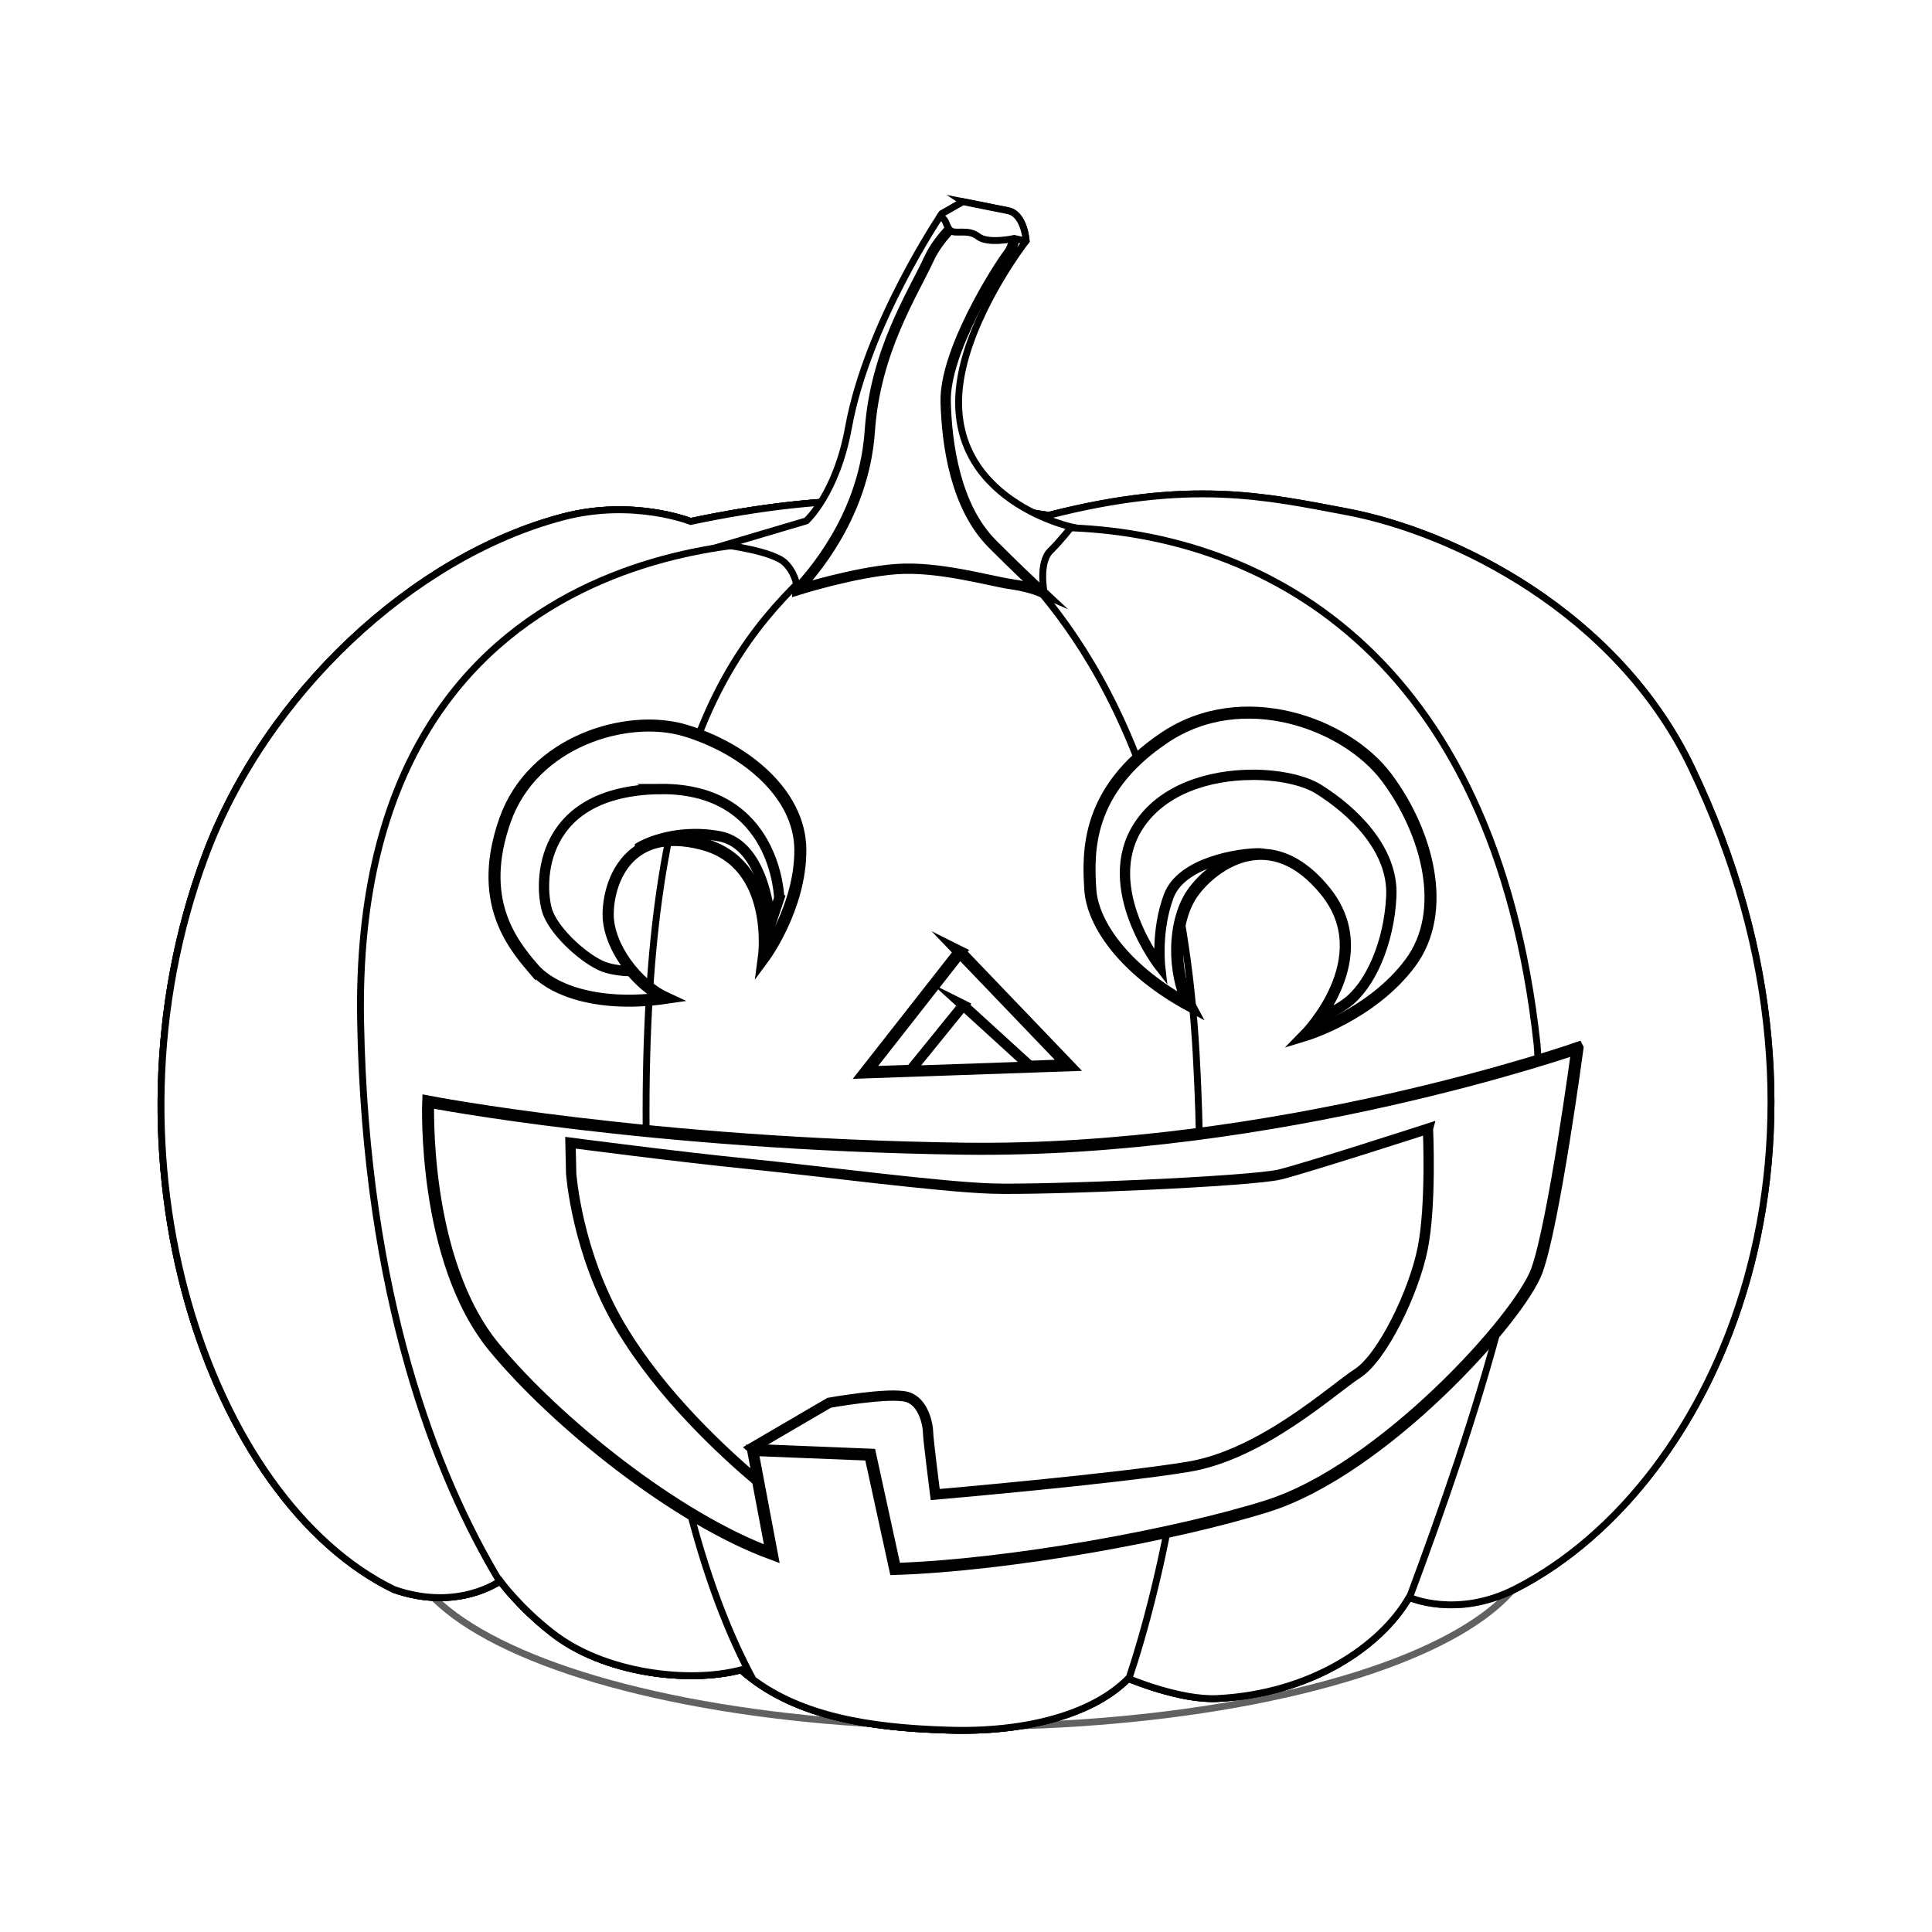 <svg:svg xmlns:dc="http://purl.org/dc/elements/1.1/" xmlns:ns2="http://creativecommons.org/ns#" xmlns:rdf="http://www.w3.org/1999/02/22-rdf-syntax-ns#" xmlns:svg="http://www.w3.org/2000/svg" enable-background="new 0 0 1000 1000" height="1125.278" id="svg3476" version="1.1" viewBox="-57.426 -89.137 1125.278 1125.278" width="1125.278" x="0px" y="0px" xml:space="preserve">
<svg:filter color-interpolation-filters="sRGB" height="1.626" id="filter4334" width="1.081" x="-.041" y="-.313">
	<svg:feGaussianBlur id="feGaussianBlur4336" stdDeviation="9.97" />
</svg:filter>
<svg:title id="title4674">Jack O' Lantern: Fred</svg:title>
<svg:path d="m344.85 214.58s-33.447-13.358-74.226-2.669c-87.59 22.961-173.42 103.34-208.48 197.46-65.612 176.14 2.268 374.97 109.92 427.31 37.264 13.033 61.809-5.011 61.809-5.011s11.052 15.277 30.069 30.068c29.845 23.739 79.709 29.821 110.25 21.717 29.065 25.724 70.446 33.599 120.28 35.081 45.521 1.564 84.691-9.233 105.24-30.069 0 0 30.032 12.776 51.786 11.693 54.68-2.721 95.19-30.312 111.78-58.939 0 0 27.689 12.589 62.033-4.957 118.55-60.567 206.87-260.94 102.24-478.77-43.083-89.692-137.47-136.73-201.02-148.65-46.692-8.759-90.644-18.958-173.18 2.168-71.81-11.73-129.22-13.16-208.5 3.57z" fill="#fff" fill-opacity=".503" id="path4626" stroke="#000" stroke-width="4" />
<svg:g enable-background="new    " filter="url(#filter4334)" id="path4320" opacity=".619">
	<svg:ellipse cx="507.23" cy="806.28" fill="#fff" opacity=".581" rx="329.26" ry="110.2" />
		<svg:ellipse cx="507.23" cy="806.28" fill="none" rx="329.26" ry="110.2" stroke="#000" stroke-miterlimit="10" stroke-width="4" />
</svg:g>
<svg:path d="m344.85 214.58s-33.447-13.358-74.226-2.669c-87.59 22.961-173.42 103.34-208.48 197.46-65.612 176.14 2.268 374.97 109.92 427.31 37.264 13.033 61.809-5.011 61.809-5.011s11.052 15.277 30.069 30.068c29.845 23.739 79.709 29.821 110.25 21.717 29.065 25.724 70.446 33.599 120.28 35.081 45.521 1.564 84.691-9.233 105.24-30.069 0 0 30.032 12.776 51.786 11.693 54.68-2.721 95.19-30.312 111.78-58.939 0 0 27.689 12.589 62.033-4.957 118.55-60.567 206.87-260.94 102.24-478.77-43.083-89.692-137.47-136.73-201.02-148.65-46.692-8.759-90.644-18.958-173.18 2.168-71.81-11.73-129.22-13.16-208.5 3.57z" fill="#fff" id="path3528" stroke="#000" stroke-miterlimit="10" stroke-width="4" />
<svg:path d="m458.12 202.11c-35.212-0.185-71.164 3.583-113.28 12.469 0 0-33.44-13.346-74.219-2.656-87.59 22.961-173.41 103.32-208.47 197.44-65.615 176.15 2.251 374.97 109.91 427.31 37.264 13.033 61.812-5 61.812-5s11.045 15.271 30.062 30.062c29.845 23.738 79.705 29.823 110.25 21.719 26.318 23.292 62.762 31.939 106.41 34.469v-715.16c-7.49-0.38-14.96-0.61-22.47-0.65z" fill="#fff" id="path4467" stroke="#000" stroke-miterlimit="10" stroke-width="4" />
<svg:g id="path4439">
	<svg:path d="m555.62 218.04c-10.254-0.046-20.635 0.463-31.156 1.469l-15.812 15.781s78.947 129.8 101.75 282.41c17.32 115.87-12.85 301.25-28.4 383.91 6.848-3.794 12.82-8.159 17.719-13.125 0 0 30.027 12.771 51.781 11.688 54.68-2.721 95.188-30.312 111.78-58.938 0 0 0.217 0.079 0.25 0.094 37.091-99.482 81.062-231.78 74.344-321.81-24.91-229.15-161.25-300.93-282.25-301.47z" fill="#fff" />
	<svg:path d="m555.62 218.04c-10.254-0.046-20.635 0.463-31.156 1.469l-15.812 15.781s78.947 129.8 101.75 282.41c17.32 115.87-12.85 301.25-28.4 383.91 6.848-3.794 12.82-8.159 17.719-13.125 0 0 30.027 12.771 51.781 11.688 54.68-2.721 95.188-30.312 111.78-58.938 0 0 0.217 0.079 0.25 0.094 37.091-99.482 81.062-231.78 74.344-321.81-24.91-229.15-161.25-300.93-282.25-301.47z" fill="none" stroke="#000" stroke-miterlimit="10" stroke-width="4" />
</svg:g>
<svg:g id="path4452">
	<svg:path d="m455.25 211.36c-13.088 0.193-43.062 15.156-43.062 15.156s-264.86-17.526-259.59 278.91c2.856 160.92 43.981 264.96 80.969 326.47 0.061-0.043 0.312-0.219 0.312-0.219s11.045 15.271 30.062 30.062c29.845 23.738 79.705 29.823 110.25 21.719 11.643 10.304 25.278 17.75 40.625 23.062-12.585-30.248-28.41-86.012-39.438-187.09-21.048-192.94 26.301-431.51 71.906-482.38 17.81-19.88 16.35-25.82 7.96-25.69z" fill="#fff" />
	<svg:path d="m455.25 211.36c-13.088 0.193-43.062 15.156-43.062 15.156s-264.86-17.526-259.59 278.91c2.856 160.92 43.981 264.96 80.969 326.47 0.061-0.043 0.312-0.219 0.312-0.219s11.045 15.271 30.062 30.062c29.845 23.738 79.705 29.823 110.25 21.719 11.643 10.304 25.278 17.75 40.625 23.062-12.585-30.248-28.41-86.012-39.438-187.09-21.048-192.94 26.301-431.51 71.906-482.38 17.81-19.88 16.35-25.82 7.96-25.69z" fill="none" stroke="#000" stroke-miterlimit="10" stroke-width="4" />
</svg:g>
<svg:g id="path4426">
	<svg:path d="m481.06 204.23c-13.188 0.168-28.688 6.888-48.156 23.188-62.051 51.95-115.55 114.85-114 340.56 1.215 177.34 37.186 274.91 62.312 321.16 28.549 21.218 67.303 28.04 113.25 29.406 45.521 1.564 84.699-9.227 105.25-30.062 0 0 0.3 0.125 0.375 0.156 17.908-53.701 49.733-178.34 39.188-363.94-11.7-206.16-98.12-277.08-119.77-300.17-11.5-12.26-23.49-20.5-38.44-20.31z" fill="#fff" />
	<svg:path d="m481.06 204.23c-13.188 0.168-28.688 6.888-48.156 23.188-62.051 51.95-115.55 114.85-114 340.56 1.215 177.34 37.186 274.91 62.312 321.16 28.549 21.218 67.303 28.04 113.25 29.406 45.521 1.564 84.699-9.227 105.25-30.062 0 0 0.3 0.125 0.375 0.156 17.908-53.701 49.733-178.34 39.188-363.94-11.7-206.16-98.12-277.08-119.77-300.17-11.5-12.26-23.49-20.5-38.44-20.31z" fill="none" stroke="#000" stroke-miterlimit="10" stroke-width="4" />
</svg:g>
<svg:path d="m406.94 254.59s33.327-10.524 57.884-12.278 54.375 7.017 66.653 8.771 19.294 5.262 19.294 5.262-3.508-17.541 3.508-24.557c7.017-7.016 12.279-14.032 12.279-14.032s-80.687-17.541-63.146-92.964c8.749-37.625 36.835-73.669 36.835-73.669s-0.984-15.596-10.524-17.541c-8.764-1.786-26.311-5.262-26.311-5.262l-12.278 7.016s-43.322 63.742-54.375 124.54c-7.017 38.589-24.557 54.375-24.557 54.375l-47.359 14.032s28.064 3.508 35.081 10.524c7.02 7.03 7.02 15.8 7.02 15.8z" fill="#fff" id="path3532" stroke="#000" stroke-miterlimit="10" stroke-width="4" />
<svg:path d="m503.03 37.344s-13.242 10.972-19.312 24.125c-9.643 20.892-31.317 53.832-34.531 100.44-3.059 44.346-27.65 76.851-42.25 92.469 0.002 0.076 0 0.219 0 0.219s33.318-10.527 57.875-12.281 54.378 7.027 66.656 8.781c9.932 1.419 16.195 3.883 18.312 4.812-6.783-6.336-16.834-15.865-29.094-28.125-21.695-21.696-26.646-58.11-27.312-82.75-0.804-29.731 30.531-78.737 36.156-85.969s4.031-17.688 4.031-17.688l-30.55-4.029z" fill="#fff" id="path4590" stroke="#000" stroke-miterlimit="10" stroke-width="6" />
<svg:path d="m503.41 28.312l-12.281 7.031s-0.606 0.924-0.906 1.375c0.219 0.499 0.509 0.872 0.906 1.031 2.855 1.142 2.412 5.268 5.125 7.438 2.855 2.284 10.289-1.162 16 3.406s21.125 1.156 21.125 1.156l6.75 1.531c0.008-0.011 0.125-0.156 0.125-0.156s-0.991-15.587-10.531-17.531c-8.77-1.785-26.32-5.281-26.32-5.281z" fill="#fff" id="path4607" stroke="#000" stroke-miterlimit="10" stroke-width="4" />
<svg:path d="m501.63 465.38l-54.974 70.091 118.19-4.123-63.22-65.97zm75.98-36.5c-1.398-21.916-2.398-57.682 43.164-88.331s105.83-8.412 129.44 23.168c23.61 31.58 36.339 77.752 13.738 108.06-22.6 30.307-60.934 41.894-60.934 41.894s43.564-44.366 11.812-83.765c-31.753-39.399-64.651-16.362-77.011 0.211-12.556 16.837-12.297 47.958-2.338 66.376-36.62-19.82-56.52-46.59-57.87-67.61zm-324.7 45.76c-12.662-14.896-32.411-39.89-16.206-86.013 16.206-46.123 71.054-62.328 104.71-52.355s67.314 36.15 67.314 69.808-21.192 62.328-21.192 62.328 7.479-54.849-36.15-66.068c-43.629-11.219-54.849 22.731-54.849 41.137 0 18.698 16.748 40.771 33.657 48.616-36.68 5.34-65.14-3.18-77.28-17.47zm608.47 46.67s-174.51 61.087-357.75 58.594-311.66-27.438-311.66-27.438-3.727 92.266 38.656 143.38c36.309 43.784 105.53 99.454 161.47 120l-11.406-60.469 68.719 2.75 14.531 66.562c66.877-2.214 163.31-19.791 216.69-36.594 67.314-21.191 147.09-109.7 157.06-137.12s23.69-129.66 23.69-129.66z" fill="#fff" id="path3135" stroke="#000" stroke-miterlimit="10" stroke-width="7" />
<svg:path d="m503.62 496.38l-30.969 38.188 70.156-2.438-39.19-35.75zm167.5-134.22c-23.992 0.219-51.219 8.067-65.281 29.531-23.685 36.15 12.438 82.25 12.438 82.25s-2.479-21.18 5-41.125 41.125-24.938 52.344-24.938c1.297 0 2.524 0.14 3.656 0.375 11.224 0.703 23.475 6.657 35.562 21.656 23.052 28.603 6.415 59.818-4.438 74.781 5.875-2.941 11.8-6.227 16.344-9.531 13.712-9.973 24.941-34.92 26.188-62.344s-22.461-49.847-42.406-62.312c-8.09-5.08-22.98-8.51-39.4-8.36zm-343.74 8.25c-1.076 0.006-2.171 0.055-3.281 0.094-71.054 2.493-67.299 59.815-62.312 72.281s22.434 27.416 32.406 31.156c4.892 1.834 11.288 2.485 16.531 2.656-8.307-9.786-14.188-22.049-14.188-33.125 0-11.655 4.526-29.545 18.906-38.25l-0.062-1.062s18.701-11.236 46.125-6.25 29.906 51.125 29.906 51.125l5-14.969c-0.02-0.01-1.24-64.04-69.05-63.66zm446.9 197.84s-69.716 22.554-86.125 26.656-137.42 9.244-168.19 8.219-100.51-10.272-141.53-14.375c-41.022-4.103-103.59-12.312-103.59-12.312l0.406 17.875s3.169 46.138 28.625 89.094c23.795 40.154 60.083 73.344 80.312 90.5l-3.5-18.531 0.938 0.031-1.25-1.125 45.125-26.375s34.713-6.245 45.125-3.469 12.5 17.342 12.5 20.812 4.156 36.094 4.156 36.094 104.46-9.009 147.53-16.188 84.111-45.146 98.469-54.375c14.357-9.23 32.81-47.174 37.938-72.812s3.06-69.7 3.06-69.7z" fill="#fff" id="path3119" stroke="#000" stroke-miterlimit="10" stroke-width="6" />
</svg:svg>